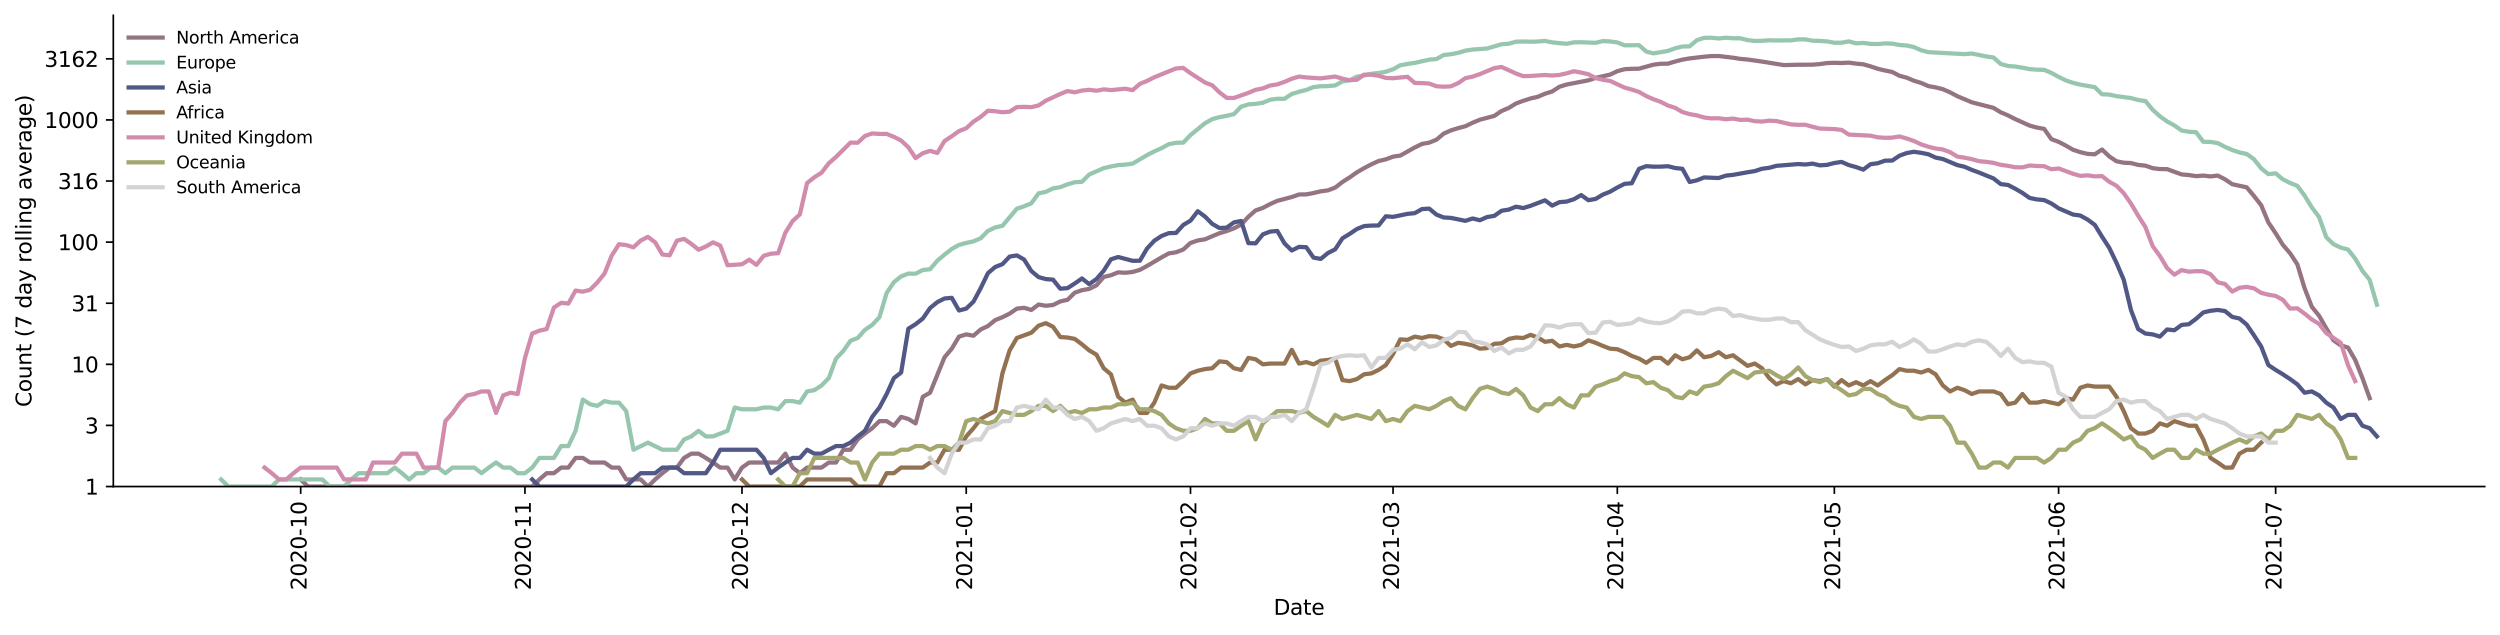 <?xml version="1.0" encoding="utf-8" standalone="no"?>
<!DOCTYPE svg PUBLIC "-//W3C//DTD SVG 1.1//EN"
  "http://www.w3.org/Graphics/SVG/1.1/DTD/svg11.dtd">
<svg height="298.621pt" version="1.1" viewBox="0 0 1176.528 298.621" width="1176.528pt" xmlns="http://www.w3.org/2000/svg" xmlns:xlink="http://www.w3.org/1999/xlink">
 <defs>
  <style type="text/css">*{stroke-linecap:butt;stroke-linejoin:round;}</style>
 </defs>
 <g id="figure_1">
  <g id="patch_1">
   <path d="M 0 298.621 
L 1176.528 298.621 
L 1176.528 0 
L 0 0 
z
" style="fill:#ffffff;"/>
  </g>
  <g id="axes_1">
   <g id="patch_2">
    <path d="M 53.328 228.96 
L 1169.328 228.96 
L 1169.328 7.2 
L 53.328 7.2 
z
" style="fill:#ffffff;"/>
   </g>
   <g id="matplotlib.axis_1">
    <g id="xtick_1">
     <g id="line2d_1">
      <defs>
       <path d="M 0 0 
L 0 3.5 
" id="m2ef466717e" style="stroke:#000000;stroke-width:0.8;"/>
      </defs>
      <g>
       <use style="stroke:#000000;stroke-width:0.8;" x="141.505" xlink:href="#m2ef466717e" y="228.96"/>
      </g>
     </g>
     <g id="text_1">
      <!-- 2020-10 -->
      <g transform="translate(144.264 277.743)rotate(-90)scale(0.1 -0.1)">
       <defs>
        <path d="M 1228 531 
L 3431 531 
L 3431 0 
L 469 0 
L 469 531 
Q 828 903 1448 1529 
Q 2069 2156 2228 2338 
Q 2531 2678 2651 2914 
Q 2772 3150 2772 3378 
Q 2772 3750 2511 3984 
Q 2250 4219 1831 4219 
Q 1534 4219 1204 4116 
Q 875 4013 500 3803 
L 500 4441 
Q 881 4594 1212 4672 
Q 1544 4750 1819 4750 
Q 2544 4750 2975 4387 
Q 3406 4025 3406 3419 
Q 3406 3131 3298 2873 
Q 3191 2616 2906 2266 
Q 2828 2175 2409 1742 
Q 1991 1309 1228 531 
z
" id="DejaVuSans-32" transform="scale(0.016)"/>
        <path d="M 2034 4250 
Q 1547 4250 1301 3770 
Q 1056 3291 1056 2328 
Q 1056 1369 1301 889 
Q 1547 409 2034 409 
Q 2525 409 2770 889 
Q 3016 1369 3016 2328 
Q 3016 3291 2770 3770 
Q 2525 4250 2034 4250 
z
M 2034 4750 
Q 2819 4750 3233 4129 
Q 3647 3509 3647 2328 
Q 3647 1150 3233 529 
Q 2819 -91 2034 -91 
Q 1250 -91 836 529 
Q 422 1150 422 2328 
Q 422 3509 836 4129 
Q 1250 4750 2034 4750 
z
" id="DejaVuSans-30" transform="scale(0.016)"/>
        <path d="M 313 2009 
L 1997 2009 
L 1997 1497 
L 313 1497 
L 313 2009 
z
" id="DejaVuSans-2d" transform="scale(0.016)"/>
        <path d="M 794 531 
L 1825 531 
L 1825 4091 
L 703 3866 
L 703 4441 
L 1819 4666 
L 2450 4666 
L 2450 531 
L 3481 531 
L 3481 0 
L 794 0 
L 794 531 
z
" id="DejaVuSans-31" transform="scale(0.016)"/>
       </defs>
       <use xlink:href="#DejaVuSans-32"/>
       <use x="63.623" xlink:href="#DejaVuSans-30"/>
       <use x="127.246" xlink:href="#DejaVuSans-32"/>
       <use x="190.869" xlink:href="#DejaVuSans-30"/>
       <use x="254.492" xlink:href="#DejaVuSans-2d"/>
       <use x="290.576" xlink:href="#DejaVuSans-31"/>
       <use x="354.199" xlink:href="#DejaVuSans-30"/>
      </g>
     </g>
    </g>
    <g id="xtick_2">
     <g id="line2d_2">
      <g>
       <use style="stroke:#000000;stroke-width:0.8;" x="247.045" xlink:href="#m2ef466717e" y="228.96"/>
      </g>
     </g>
     <g id="text_2">
      <!-- 2020-11 -->
      <g transform="translate(249.804 277.743)rotate(-90)scale(0.1 -0.1)">
       <use xlink:href="#DejaVuSans-32"/>
       <use x="63.623" xlink:href="#DejaVuSans-30"/>
       <use x="127.246" xlink:href="#DejaVuSans-32"/>
       <use x="190.869" xlink:href="#DejaVuSans-30"/>
       <use x="254.492" xlink:href="#DejaVuSans-2d"/>
       <use x="290.576" xlink:href="#DejaVuSans-31"/>
       <use x="354.199" xlink:href="#DejaVuSans-31"/>
      </g>
     </g>
    </g>
    <g id="xtick_3">
     <g id="line2d_3">
      <g>
       <use style="stroke:#000000;stroke-width:0.8;" x="349.18" xlink:href="#m2ef466717e" y="228.96"/>
      </g>
     </g>
     <g id="text_3">
      <!-- 2020-12 -->
      <g transform="translate(351.94 277.743)rotate(-90)scale(0.1 -0.1)">
       <use xlink:href="#DejaVuSans-32"/>
       <use x="63.623" xlink:href="#DejaVuSans-30"/>
       <use x="127.246" xlink:href="#DejaVuSans-32"/>
       <use x="190.869" xlink:href="#DejaVuSans-30"/>
       <use x="254.492" xlink:href="#DejaVuSans-2d"/>
       <use x="290.576" xlink:href="#DejaVuSans-31"/>
       <use x="354.199" xlink:href="#DejaVuSans-32"/>
      </g>
     </g>
    </g>
    <g id="xtick_4">
     <g id="line2d_4">
      <g>
       <use style="stroke:#000000;stroke-width:0.8;" x="454.72" xlink:href="#m2ef466717e" y="228.96"/>
      </g>
     </g>
     <g id="text_4">
      <!-- 2021-01 -->
      <g transform="translate(457.48 277.743)rotate(-90)scale(0.1 -0.1)">
       <use xlink:href="#DejaVuSans-32"/>
       <use x="63.623" xlink:href="#DejaVuSans-30"/>
       <use x="127.246" xlink:href="#DejaVuSans-32"/>
       <use x="190.869" xlink:href="#DejaVuSans-31"/>
       <use x="254.492" xlink:href="#DejaVuSans-2d"/>
       <use x="290.576" xlink:href="#DejaVuSans-30"/>
       <use x="354.199" xlink:href="#DejaVuSans-31"/>
      </g>
     </g>
    </g>
    <g id="xtick_5">
     <g id="line2d_5">
      <g>
       <use style="stroke:#000000;stroke-width:0.8;" x="560.26" xlink:href="#m2ef466717e" y="228.96"/>
      </g>
     </g>
     <g id="text_5">
      <!-- 2021-02 -->
      <g transform="translate(563.02 277.743)rotate(-90)scale(0.1 -0.1)">
       <use xlink:href="#DejaVuSans-32"/>
       <use x="63.623" xlink:href="#DejaVuSans-30"/>
       <use x="127.246" xlink:href="#DejaVuSans-32"/>
       <use x="190.869" xlink:href="#DejaVuSans-31"/>
       <use x="254.492" xlink:href="#DejaVuSans-2d"/>
       <use x="290.576" xlink:href="#DejaVuSans-30"/>
       <use x="354.199" xlink:href="#DejaVuSans-32"/>
      </g>
     </g>
    </g>
    <g id="xtick_6">
     <g id="line2d_6">
      <g>
       <use style="stroke:#000000;stroke-width:0.8;" x="655.587" xlink:href="#m2ef466717e" y="228.96"/>
      </g>
     </g>
     <g id="text_6">
      <!-- 2021-03 -->
      <g transform="translate(658.346 277.743)rotate(-90)scale(0.1 -0.1)">
       <defs>
        <path d="M 2597 2516 
Q 3050 2419 3304 2112 
Q 3559 1806 3559 1356 
Q 3559 666 3084 287 
Q 2609 -91 1734 -91 
Q 1441 -91 1130 -33 
Q 819 25 488 141 
L 488 750 
Q 750 597 1062 519 
Q 1375 441 1716 441 
Q 2309 441 2620 675 
Q 2931 909 2931 1356 
Q 2931 1769 2642 2001 
Q 2353 2234 1838 2234 
L 1294 2234 
L 1294 2753 
L 1863 2753 
Q 2328 2753 2575 2939 
Q 2822 3125 2822 3475 
Q 2822 3834 2567 4026 
Q 2313 4219 1838 4219 
Q 1578 4219 1281 4162 
Q 984 4106 628 3988 
L 628 4550 
Q 988 4650 1302 4700 
Q 1616 4750 1894 4750 
Q 2613 4750 3031 4423 
Q 3450 4097 3450 3541 
Q 3450 3153 3228 2886 
Q 3006 2619 2597 2516 
z
" id="DejaVuSans-33" transform="scale(0.016)"/>
       </defs>
       <use xlink:href="#DejaVuSans-32"/>
       <use x="63.623" xlink:href="#DejaVuSans-30"/>
       <use x="127.246" xlink:href="#DejaVuSans-32"/>
       <use x="190.869" xlink:href="#DejaVuSans-31"/>
       <use x="254.492" xlink:href="#DejaVuSans-2d"/>
       <use x="290.576" xlink:href="#DejaVuSans-30"/>
       <use x="354.199" xlink:href="#DejaVuSans-33"/>
      </g>
     </g>
    </g>
    <g id="xtick_7">
     <g id="line2d_7">
      <g>
       <use style="stroke:#000000;stroke-width:0.8;" x="761.127" xlink:href="#m2ef466717e" y="228.96"/>
      </g>
     </g>
     <g id="text_7">
      <!-- 2021-04 -->
      <g transform="translate(763.886 277.743)rotate(-90)scale(0.1 -0.1)">
       <defs>
        <path d="M 2419 4116 
L 825 1625 
L 2419 1625 
L 2419 4116 
z
M 2253 4666 
L 3047 4666 
L 3047 1625 
L 3713 1625 
L 3713 1100 
L 3047 1100 
L 3047 0 
L 2419 0 
L 2419 1100 
L 313 1100 
L 313 1709 
L 2253 4666 
z
" id="DejaVuSans-34" transform="scale(0.016)"/>
       </defs>
       <use xlink:href="#DejaVuSans-32"/>
       <use x="63.623" xlink:href="#DejaVuSans-30"/>
       <use x="127.246" xlink:href="#DejaVuSans-32"/>
       <use x="190.869" xlink:href="#DejaVuSans-31"/>
       <use x="254.492" xlink:href="#DejaVuSans-2d"/>
       <use x="290.576" xlink:href="#DejaVuSans-30"/>
       <use x="354.199" xlink:href="#DejaVuSans-34"/>
      </g>
     </g>
    </g>
    <g id="xtick_8">
     <g id="line2d_8">
      <g>
       <use style="stroke:#000000;stroke-width:0.8;" x="863.262" xlink:href="#m2ef466717e" y="228.96"/>
      </g>
     </g>
     <g id="text_8">
      <!-- 2021-05 -->
      <g transform="translate(866.022 277.743)rotate(-90)scale(0.1 -0.1)">
       <defs>
        <path d="M 691 4666 
L 3169 4666 
L 3169 4134 
L 1269 4134 
L 1269 2991 
Q 1406 3038 1543 3061 
Q 1681 3084 1819 3084 
Q 2600 3084 3056 2656 
Q 3513 2228 3513 1497 
Q 3513 744 3044 326 
Q 2575 -91 1722 -91 
Q 1428 -91 1123 -41 
Q 819 9 494 109 
L 494 744 
Q 775 591 1075 516 
Q 1375 441 1709 441 
Q 2250 441 2565 725 
Q 2881 1009 2881 1497 
Q 2881 1984 2565 2268 
Q 2250 2553 1709 2553 
Q 1456 2553 1204 2497 
Q 953 2441 691 2322 
L 691 4666 
z
" id="DejaVuSans-35" transform="scale(0.016)"/>
       </defs>
       <use xlink:href="#DejaVuSans-32"/>
       <use x="63.623" xlink:href="#DejaVuSans-30"/>
       <use x="127.246" xlink:href="#DejaVuSans-32"/>
       <use x="190.869" xlink:href="#DejaVuSans-31"/>
       <use x="254.492" xlink:href="#DejaVuSans-2d"/>
       <use x="290.576" xlink:href="#DejaVuSans-30"/>
       <use x="354.199" xlink:href="#DejaVuSans-35"/>
      </g>
     </g>
    </g>
    <g id="xtick_9">
     <g id="line2d_9">
      <g>
       <use style="stroke:#000000;stroke-width:0.8;" x="968.802" xlink:href="#m2ef466717e" y="228.96"/>
      </g>
     </g>
     <g id="text_9">
      <!-- 2021-06 -->
      <g transform="translate(971.562 277.743)rotate(-90)scale(0.1 -0.1)">
       <defs>
        <path d="M 2113 2584 
Q 1688 2584 1439 2293 
Q 1191 2003 1191 1497 
Q 1191 994 1439 701 
Q 1688 409 2113 409 
Q 2538 409 2786 701 
Q 3034 994 3034 1497 
Q 3034 2003 2786 2293 
Q 2538 2584 2113 2584 
z
M 3366 4563 
L 3366 3988 
Q 3128 4100 2886 4159 
Q 2644 4219 2406 4219 
Q 1781 4219 1451 3797 
Q 1122 3375 1075 2522 
Q 1259 2794 1537 2939 
Q 1816 3084 2150 3084 
Q 2853 3084 3261 2657 
Q 3669 2231 3669 1497 
Q 3669 778 3244 343 
Q 2819 -91 2113 -91 
Q 1303 -91 875 529 
Q 447 1150 447 2328 
Q 447 3434 972 4092 
Q 1497 4750 2381 4750 
Q 2619 4750 2861 4703 
Q 3103 4656 3366 4563 
z
" id="DejaVuSans-36" transform="scale(0.016)"/>
       </defs>
       <use xlink:href="#DejaVuSans-32"/>
       <use x="63.623" xlink:href="#DejaVuSans-30"/>
       <use x="127.246" xlink:href="#DejaVuSans-32"/>
       <use x="190.869" xlink:href="#DejaVuSans-31"/>
       <use x="254.492" xlink:href="#DejaVuSans-2d"/>
       <use x="290.576" xlink:href="#DejaVuSans-30"/>
       <use x="354.199" xlink:href="#DejaVuSans-36"/>
      </g>
     </g>
    </g>
    <g id="xtick_10">
     <g id="line2d_10">
      <g>
       <use style="stroke:#000000;stroke-width:0.8;" x="1070.938" xlink:href="#m2ef466717e" y="228.96"/>
      </g>
     </g>
     <g id="text_10">
      <!-- 2021-07 -->
      <g transform="translate(1073.697 277.743)rotate(-90)scale(0.1 -0.1)">
       <defs>
        <path d="M 525 4666 
L 3525 4666 
L 3525 4397 
L 1831 0 
L 1172 0 
L 2766 4134 
L 525 4134 
L 525 4666 
z
" id="DejaVuSans-37" transform="scale(0.016)"/>
       </defs>
       <use xlink:href="#DejaVuSans-32"/>
       <use x="63.623" xlink:href="#DejaVuSans-30"/>
       <use x="127.246" xlink:href="#DejaVuSans-32"/>
       <use x="190.869" xlink:href="#DejaVuSans-31"/>
       <use x="254.492" xlink:href="#DejaVuSans-2d"/>
       <use x="290.576" xlink:href="#DejaVuSans-30"/>
       <use x="354.199" xlink:href="#DejaVuSans-37"/>
      </g>
     </g>
    </g>
    <g id="text_11">
     <!-- Date -->
     <g transform="translate(599.377 289.341)scale(0.1 -0.1)">
      <defs>
       <path d="M 1259 4147 
L 1259 519 
L 2022 519 
Q 2988 519 3436 956 
Q 3884 1394 3884 2338 
Q 3884 3275 3436 3711 
Q 2988 4147 2022 4147 
L 1259 4147 
z
M 628 4666 
L 1925 4666 
Q 3281 4666 3915 4102 
Q 4550 3538 4550 2338 
Q 4550 1131 3912 565 
Q 3275 0 1925 0 
L 628 0 
L 628 4666 
z
" id="DejaVuSans-44" transform="scale(0.016)"/>
       <path d="M 2194 1759 
Q 1497 1759 1228 1600 
Q 959 1441 959 1056 
Q 959 750 1161 570 
Q 1363 391 1709 391 
Q 2188 391 2477 730 
Q 2766 1069 2766 1631 
L 2766 1759 
L 2194 1759 
z
M 3341 1997 
L 3341 0 
L 2766 0 
L 2766 531 
Q 2569 213 2275 61 
Q 1981 -91 1556 -91 
Q 1019 -91 701 211 
Q 384 513 384 1019 
Q 384 1609 779 1909 
Q 1175 2209 1959 2209 
L 2766 2209 
L 2766 2266 
Q 2766 2663 2505 2880 
Q 2244 3097 1772 3097 
Q 1472 3097 1187 3025 
Q 903 2953 641 2809 
L 641 3341 
Q 956 3463 1253 3523 
Q 1550 3584 1831 3584 
Q 2591 3584 2966 3190 
Q 3341 2797 3341 1997 
z
" id="DejaVuSans-61" transform="scale(0.016)"/>
       <path d="M 1172 4494 
L 1172 3500 
L 2356 3500 
L 2356 3053 
L 1172 3053 
L 1172 1153 
Q 1172 725 1289 603 
Q 1406 481 1766 481 
L 2356 481 
L 2356 0 
L 1766 0 
Q 1100 0 847 248 
Q 594 497 594 1153 
L 594 3053 
L 172 3053 
L 172 3500 
L 594 3500 
L 594 4494 
L 1172 4494 
z
" id="DejaVuSans-74" transform="scale(0.016)"/>
       <path d="M 3597 1894 
L 3597 1613 
L 953 1613 
Q 991 1019 1311 708 
Q 1631 397 2203 397 
Q 2534 397 2845 478 
Q 3156 559 3463 722 
L 3463 178 
Q 3153 47 2828 -22 
Q 2503 -91 2169 -91 
Q 1331 -91 842 396 
Q 353 884 353 1716 
Q 353 2575 817 3079 
Q 1281 3584 2069 3584 
Q 2775 3584 3186 3129 
Q 3597 2675 3597 1894 
z
M 3022 2063 
Q 3016 2534 2758 2815 
Q 2500 3097 2075 3097 
Q 1594 3097 1305 2825 
Q 1016 2553 972 2059 
L 3022 2063 
z
" id="DejaVuSans-65" transform="scale(0.016)"/>
      </defs>
      <use xlink:href="#DejaVuSans-44"/>
      <use x="77.002" xlink:href="#DejaVuSans-61"/>
      <use x="138.281" xlink:href="#DejaVuSans-74"/>
      <use x="177.49" xlink:href="#DejaVuSans-65"/>
     </g>
    </g>
   </g>
   <g id="matplotlib.axis_2">
    <g id="ytick_1">
     <g id="line2d_11">
      <defs>
       <path d="M 0 0 
L -3.5 0 
" id="md0e8c76319" style="stroke:#000000;stroke-width:0.8;"/>
      </defs>
      <g>
       <use style="stroke:#000000;stroke-width:0.8;" x="53.328" xlink:href="#md0e8c76319" y="228.96"/>
      </g>
     </g>
     <g id="text_12">
      <!-- 1 -->
      <g transform="translate(39.966 232.759)scale(0.1 -0.1)">
       <use xlink:href="#DejaVuSans-31"/>
      </g>
     </g>
    </g>
    <g id="ytick_2">
     <g id="line2d_12">
      <g>
       <use style="stroke:#000000;stroke-width:0.8;" x="53.328" xlink:href="#md0e8c76319" y="200.206"/>
      </g>
     </g>
     <g id="text_13">
      <!-- 3 -->
      <g transform="translate(39.966 204.005)scale(0.1 -0.1)">
       <use xlink:href="#DejaVuSans-33"/>
      </g>
     </g>
    </g>
    <g id="ytick_3">
     <g id="line2d_13">
      <g>
       <use style="stroke:#000000;stroke-width:0.8;" x="53.328" xlink:href="#md0e8c76319" y="171.452"/>
      </g>
     </g>
     <g id="text_14">
      <!-- 10 -->
      <g transform="translate(33.603 175.251)scale(0.1 -0.1)">
       <use xlink:href="#DejaVuSans-31"/>
       <use x="63.623" xlink:href="#DejaVuSans-30"/>
      </g>
     </g>
    </g>
    <g id="ytick_4">
     <g id="line2d_14">
      <g>
       <use style="stroke:#000000;stroke-width:0.8;" x="53.328" xlink:href="#md0e8c76319" y="142.698"/>
      </g>
     </g>
     <g id="text_15">
      <!-- 31 -->
      <g transform="translate(33.603 146.497)scale(0.1 -0.1)">
       <use xlink:href="#DejaVuSans-33"/>
       <use x="63.623" xlink:href="#DejaVuSans-31"/>
      </g>
     </g>
    </g>
    <g id="ytick_5">
     <g id="line2d_15">
      <g>
       <use style="stroke:#000000;stroke-width:0.8;" x="53.328" xlink:href="#md0e8c76319" y="113.944"/>
      </g>
     </g>
     <g id="text_16">
      <!-- 100 -->
      <g transform="translate(27.241 117.743)scale(0.1 -0.1)">
       <use xlink:href="#DejaVuSans-31"/>
       <use x="63.623" xlink:href="#DejaVuSans-30"/>
       <use x="127.246" xlink:href="#DejaVuSans-30"/>
      </g>
     </g>
    </g>
    <g id="ytick_6">
     <g id="line2d_16">
      <g>
       <use style="stroke:#000000;stroke-width:0.8;" x="53.328" xlink:href="#md0e8c76319" y="85.19"/>
      </g>
     </g>
     <g id="text_17">
      <!-- 316 -->
      <g transform="translate(27.241 88.989)scale(0.1 -0.1)">
       <use xlink:href="#DejaVuSans-33"/>
       <use x="63.623" xlink:href="#DejaVuSans-31"/>
       <use x="127.246" xlink:href="#DejaVuSans-36"/>
      </g>
     </g>
    </g>
    <g id="ytick_7">
     <g id="line2d_17">
      <g>
       <use style="stroke:#000000;stroke-width:0.8;" x="53.328" xlink:href="#md0e8c76319" y="56.435"/>
      </g>
     </g>
     <g id="text_18">
      <!-- 1000 -->
      <g transform="translate(20.878 60.235)scale(0.1 -0.1)">
       <use xlink:href="#DejaVuSans-31"/>
       <use x="63.623" xlink:href="#DejaVuSans-30"/>
       <use x="127.246" xlink:href="#DejaVuSans-30"/>
       <use x="190.869" xlink:href="#DejaVuSans-30"/>
      </g>
     </g>
    </g>
    <g id="ytick_8">
     <g id="line2d_18">
      <g>
       <use style="stroke:#000000;stroke-width:0.8;" x="53.328" xlink:href="#md0e8c76319" y="27.681"/>
      </g>
     </g>
     <g id="text_19">
      <!-- 3162 -->
      <g transform="translate(20.878 31.481)scale(0.1 -0.1)">
       <use xlink:href="#DejaVuSans-33"/>
       <use x="63.623" xlink:href="#DejaVuSans-31"/>
       <use x="127.246" xlink:href="#DejaVuSans-36"/>
       <use x="190.869" xlink:href="#DejaVuSans-32"/>
      </g>
     </g>
    </g>
    <g id="text_20">
     <!-- Count (7 day rolling average) -->
     <g transform="translate(14.798 191.548)rotate(-90)scale(0.1 -0.1)">
      <defs>
       <path d="M 4122 4306 
L 4122 3641 
Q 3803 3938 3442 4084 
Q 3081 4231 2675 4231 
Q 1875 4231 1450 3742 
Q 1025 3253 1025 2328 
Q 1025 1406 1450 917 
Q 1875 428 2675 428 
Q 3081 428 3442 575 
Q 3803 722 4122 1019 
L 4122 359 
Q 3791 134 3420 21 
Q 3050 -91 2638 -91 
Q 1578 -91 968 557 
Q 359 1206 359 2328 
Q 359 3453 968 4101 
Q 1578 4750 2638 4750 
Q 3056 4750 3426 4639 
Q 3797 4528 4122 4306 
z
" id="DejaVuSans-43" transform="scale(0.016)"/>
       <path d="M 1959 3097 
Q 1497 3097 1228 2736 
Q 959 2375 959 1747 
Q 959 1119 1226 758 
Q 1494 397 1959 397 
Q 2419 397 2687 759 
Q 2956 1122 2956 1747 
Q 2956 2369 2687 2733 
Q 2419 3097 1959 3097 
z
M 1959 3584 
Q 2709 3584 3137 3096 
Q 3566 2609 3566 1747 
Q 3566 888 3137 398 
Q 2709 -91 1959 -91 
Q 1206 -91 779 398 
Q 353 888 353 1747 
Q 353 2609 779 3096 
Q 1206 3584 1959 3584 
z
" id="DejaVuSans-6f" transform="scale(0.016)"/>
       <path d="M 544 1381 
L 544 3500 
L 1119 3500 
L 1119 1403 
Q 1119 906 1312 657 
Q 1506 409 1894 409 
Q 2359 409 2629 706 
Q 2900 1003 2900 1516 
L 2900 3500 
L 3475 3500 
L 3475 0 
L 2900 0 
L 2900 538 
Q 2691 219 2414 64 
Q 2138 -91 1772 -91 
Q 1169 -91 856 284 
Q 544 659 544 1381 
z
M 1991 3584 
L 1991 3584 
z
" id="DejaVuSans-75" transform="scale(0.016)"/>
       <path d="M 3513 2113 
L 3513 0 
L 2938 0 
L 2938 2094 
Q 2938 2591 2744 2837 
Q 2550 3084 2163 3084 
Q 1697 3084 1428 2787 
Q 1159 2491 1159 1978 
L 1159 0 
L 581 0 
L 581 3500 
L 1159 3500 
L 1159 2956 
Q 1366 3272 1645 3428 
Q 1925 3584 2291 3584 
Q 2894 3584 3203 3211 
Q 3513 2838 3513 2113 
z
" id="DejaVuSans-6e" transform="scale(0.016)"/>
       <path id="DejaVuSans-20" transform="scale(0.016)"/>
       <path d="M 1984 4856 
Q 1566 4138 1362 3434 
Q 1159 2731 1159 2009 
Q 1159 1288 1364 580 
Q 1569 -128 1984 -844 
L 1484 -844 
Q 1016 -109 783 600 
Q 550 1309 550 2009 
Q 550 2706 781 3412 
Q 1013 4119 1484 4856 
L 1984 4856 
z
" id="DejaVuSans-28" transform="scale(0.016)"/>
       <path d="M 2906 2969 
L 2906 4863 
L 3481 4863 
L 3481 0 
L 2906 0 
L 2906 525 
Q 2725 213 2448 61 
Q 2172 -91 1784 -91 
Q 1150 -91 751 415 
Q 353 922 353 1747 
Q 353 2572 751 3078 
Q 1150 3584 1784 3584 
Q 2172 3584 2448 3432 
Q 2725 3281 2906 2969 
z
M 947 1747 
Q 947 1113 1208 752 
Q 1469 391 1925 391 
Q 2381 391 2643 752 
Q 2906 1113 2906 1747 
Q 2906 2381 2643 2742 
Q 2381 3103 1925 3103 
Q 1469 3103 1208 2742 
Q 947 2381 947 1747 
z
" id="DejaVuSans-64" transform="scale(0.016)"/>
       <path d="M 2059 -325 
Q 1816 -950 1584 -1140 
Q 1353 -1331 966 -1331 
L 506 -1331 
L 506 -850 
L 844 -850 
Q 1081 -850 1212 -737 
Q 1344 -625 1503 -206 
L 1606 56 
L 191 3500 
L 800 3500 
L 1894 763 
L 2988 3500 
L 3597 3500 
L 2059 -325 
z
" id="DejaVuSans-79" transform="scale(0.016)"/>
       <path d="M 2631 2963 
Q 2534 3019 2420 3045 
Q 2306 3072 2169 3072 
Q 1681 3072 1420 2755 
Q 1159 2438 1159 1844 
L 1159 0 
L 581 0 
L 581 3500 
L 1159 3500 
L 1159 2956 
Q 1341 3275 1631 3429 
Q 1922 3584 2338 3584 
Q 2397 3584 2469 3576 
Q 2541 3569 2628 3553 
L 2631 2963 
z
" id="DejaVuSans-72" transform="scale(0.016)"/>
       <path d="M 603 4863 
L 1178 4863 
L 1178 0 
L 603 0 
L 603 4863 
z
" id="DejaVuSans-6c" transform="scale(0.016)"/>
       <path d="M 603 3500 
L 1178 3500 
L 1178 0 
L 603 0 
L 603 3500 
z
M 603 4863 
L 1178 4863 
L 1178 4134 
L 603 4134 
L 603 4863 
z
" id="DejaVuSans-69" transform="scale(0.016)"/>
       <path d="M 2906 1791 
Q 2906 2416 2648 2759 
Q 2391 3103 1925 3103 
Q 1463 3103 1205 2759 
Q 947 2416 947 1791 
Q 947 1169 1205 825 
Q 1463 481 1925 481 
Q 2391 481 2648 825 
Q 2906 1169 2906 1791 
z
M 3481 434 
Q 3481 -459 3084 -895 
Q 2688 -1331 1869 -1331 
Q 1566 -1331 1297 -1286 
Q 1028 -1241 775 -1147 
L 775 -588 
Q 1028 -725 1275 -790 
Q 1522 -856 1778 -856 
Q 2344 -856 2625 -561 
Q 2906 -266 2906 331 
L 2906 616 
Q 2728 306 2450 153 
Q 2172 0 1784 0 
Q 1141 0 747 490 
Q 353 981 353 1791 
Q 353 2603 747 3093 
Q 1141 3584 1784 3584 
Q 2172 3584 2450 3431 
Q 2728 3278 2906 2969 
L 2906 3500 
L 3481 3500 
L 3481 434 
z
" id="DejaVuSans-67" transform="scale(0.016)"/>
       <path d="M 191 3500 
L 800 3500 
L 1894 563 
L 2988 3500 
L 3597 3500 
L 2284 0 
L 1503 0 
L 191 3500 
z
" id="DejaVuSans-76" transform="scale(0.016)"/>
       <path d="M 513 4856 
L 1013 4856 
Q 1481 4119 1714 3412 
Q 1947 2706 1947 2009 
Q 1947 1309 1714 600 
Q 1481 -109 1013 -844 
L 513 -844 
Q 928 -128 1133 580 
Q 1338 1288 1338 2009 
Q 1338 2731 1133 3434 
Q 928 4138 513 4856 
z
" id="DejaVuSans-29" transform="scale(0.016)"/>
      </defs>
      <use xlink:href="#DejaVuSans-43"/>
      <use x="69.824" xlink:href="#DejaVuSans-6f"/>
      <use x="131.006" xlink:href="#DejaVuSans-75"/>
      <use x="194.385" xlink:href="#DejaVuSans-6e"/>
      <use x="257.764" xlink:href="#DejaVuSans-74"/>
      <use x="296.973" xlink:href="#DejaVuSans-20"/>
      <use x="328.76" xlink:href="#DejaVuSans-28"/>
      <use x="367.773" xlink:href="#DejaVuSans-37"/>
      <use x="431.396" xlink:href="#DejaVuSans-20"/>
      <use x="463.184" xlink:href="#DejaVuSans-64"/>
      <use x="526.66" xlink:href="#DejaVuSans-61"/>
      <use x="587.939" xlink:href="#DejaVuSans-79"/>
      <use x="647.119" xlink:href="#DejaVuSans-20"/>
      <use x="678.906" xlink:href="#DejaVuSans-72"/>
      <use x="717.77" xlink:href="#DejaVuSans-6f"/>
      <use x="778.951" xlink:href="#DejaVuSans-6c"/>
      <use x="806.734" xlink:href="#DejaVuSans-6c"/>
      <use x="834.518" xlink:href="#DejaVuSans-69"/>
      <use x="862.301" xlink:href="#DejaVuSans-6e"/>
      <use x="925.68" xlink:href="#DejaVuSans-67"/>
      <use x="989.156" xlink:href="#DejaVuSans-20"/>
      <use x="1020.943" xlink:href="#DejaVuSans-61"/>
      <use x="1082.223" xlink:href="#DejaVuSans-76"/>
      <use x="1141.402" xlink:href="#DejaVuSans-65"/>
      <use x="1202.926" xlink:href="#DejaVuSans-72"/>
      <use x="1244.039" xlink:href="#DejaVuSans-61"/>
      <use x="1305.318" xlink:href="#DejaVuSans-67"/>
      <use x="1368.795" xlink:href="#DejaVuSans-65"/>
      <use x="1430.318" xlink:href="#DejaVuSans-29"/>
     </g>
    </g>
   </g>
   <g id="line2d_19">
    <path clip-path="url(#pfb5c578ac5)" d="M 141.505 225.625 
L 144.91 228.96 
L 250.45 228.96 
L 253.854 225.625 
L 257.259 222.683 
L 260.663 222.683 
L 264.068 220.052 
L 267.472 220.052 
L 270.877 215.498 
L 274.281 215.498 
L 277.686 217.671 
L 284.495 217.671 
L 287.899 220.052 
L 291.304 220.052 
L 294.708 225.625 
L 301.517 225.625 
L 304.922 228.96 
L 308.326 225.625 
L 311.731 222.683 
L 315.135 220.052 
L 318.54 220.052 
L 321.944 215.498 
L 325.349 213.499 
L 328.753 213.499 
L 332.158 215.498 
L 335.562 217.671 
L 338.967 220.052 
L 342.371 220.052 
L 345.776 225.625 
L 349.18 220.052 
L 352.585 217.671 
L 366.203 217.671 
L 369.608 213.499 
L 373.012 220.052 
L 376.417 222.683 
L 379.821 220.052 
L 386.63 220.052 
L 390.035 217.671 
L 393.439 217.671 
L 396.844 211.648 
L 400.248 211.648 
L 403.653 206.799 
L 407.057 204.021 
L 410.462 201.522 
L 413.866 198.187 
L 417.271 198.187 
L 420.675 200.36 
L 424.08 196.188 
L 427.484 197.167 
L 430.889 199.25 
L 434.293 186.71 
L 437.698 184.812 
L 444.507 168.117 
L 447.911 164.089 
L 451.316 158.41 
L 454.72 157.373 
L 458.125 157.99 
L 461.529 155.048 
L 464.934 153.437 
L 468.338 150.649 
L 471.743 149.291 
L 475.148 147.587 
L 478.552 145.232 
L 481.957 144.86 
L 485.361 145.864 
L 488.766 143.31 
L 492.17 143.895 
L 495.575 143.542 
L 498.979 141.85 
L 502.384 141.098 
L 505.788 137.737 
L 509.193 136.562 
L 512.597 135.952 
L 516.002 134.286 
L 519.406 130.344 
L 522.811 129.532 
L 526.215 128.171 
L 529.62 128.361 
L 533.024 127.983 
L 536.429 127.001 
L 539.833 125.146 
L 546.642 121.129 
L 550.047 119.251 
L 553.451 118.727 
L 556.856 117.422 
L 560.26 114.339 
L 563.665 113.171 
L 567.069 112.623 
L 573.878 109.749 
L 577.283 108.744 
L 580.687 107.473 
L 584.092 105.668 
L 587.497 102.027 
L 590.901 99.027 
L 594.306 97.838 
L 597.71 96.05 
L 601.115 94.512 
L 607.924 92.726 
L 611.328 91.534 
L 614.733 91.476 
L 618.137 90.86 
L 621.542 90.038 
L 624.946 89.59 
L 628.351 88.279 
L 631.755 85.663 
L 635.16 83.495 
L 638.564 81.094 
L 641.969 79.116 
L 645.373 77.34 
L 648.778 75.783 
L 652.182 74.991 
L 655.587 73.726 
L 658.991 73.211 
L 665.8 69.409 
L 669.205 67.727 
L 672.609 67.129 
L 676.014 65.749 
L 679.418 62.884 
L 682.823 61.366 
L 686.227 60.298 
L 689.632 59.398 
L 693.036 57.758 
L 696.441 56.339 
L 703.25 54.546 
L 706.655 52.223 
L 710.059 50.783 
L 713.464 48.69 
L 716.868 47.43 
L 720.273 46.34 
L 723.677 45.559 
L 727.082 44.113 
L 730.486 43.047 
L 733.891 40.837 
L 737.295 39.774 
L 747.509 37.803 
L 750.913 36.648 
L 757.722 35.104 
L 761.127 33.505 
L 764.531 32.57 
L 767.936 32.373 
L 771.34 32.325 
L 778.149 30.428 
L 781.554 30.007 
L 784.958 29.957 
L 788.363 28.938 
L 791.767 28.063 
L 795.172 27.489 
L 801.981 26.684 
L 805.385 26.395 
L 808.79 26.357 
L 815.599 27.164 
L 819.004 27.711 
L 822.408 28.008 
L 829.217 28.973 
L 839.431 30.627 
L 846.24 30.469 
L 853.049 30.436 
L 856.453 30.147 
L 859.858 29.671 
L 863.262 29.551 
L 866.667 29.659 
L 870.071 29.474 
L 873.476 29.941 
L 876.88 30.257 
L 880.285 31.225 
L 883.689 32.369 
L 887.094 33.181 
L 890.498 33.858 
L 893.903 35.663 
L 897.307 36.548 
L 900.712 38.004 
L 904.116 39.033 
L 907.521 40.527 
L 910.925 41.125 
L 914.33 41.97 
L 917.734 43.457 
L 921.139 45.265 
L 927.948 48.139 
L 938.162 50.763 
L 941.566 52.852 
L 944.971 54.303 
L 948.375 56.042 
L 955.184 59.11 
L 958.589 60.029 
L 961.993 60.646 
L 965.398 65.487 
L 968.802 66.743 
L 972.207 68.525 
L 975.611 70.487 
L 979.016 71.608 
L 982.42 72.42 
L 985.825 72.617 
L 989.229 70.362 
L 992.634 73.605 
L 996.038 75.884 
L 999.443 76.578 
L 1002.847 76.73 
L 1006.252 77.622 
L 1009.656 77.949 
L 1013.061 79.142 
L 1016.465 79.562 
L 1019.87 79.598 
L 1026.679 82.081 
L 1030.083 82.382 
L 1033.488 82.891 
L 1036.892 82.645 
L 1040.297 83.025 
L 1043.702 82.625 
L 1047.106 84.386 
L 1050.511 86.684 
L 1057.32 88.165 
L 1060.724 92.213 
L 1064.129 96.561 
L 1067.533 104.688 
L 1070.938 109.78 
L 1074.342 115.225 
L 1077.747 119.206 
L 1081.151 124.375 
L 1084.556 135.61 
L 1087.96 144.373 
L 1091.365 148.567 
L 1094.769 154.499 
L 1098.174 160.163 
L 1101.578 162.544 
L 1104.983 163.563 
L 1108.387 169.398 
L 1111.792 177.933 
L 1115.196 187.376 
L 1115.196 187.376 
" style="fill:none;stroke:#947383;stroke-linecap:square;stroke-width:2;"/>
   </g>
   <g id="line2d_20">
    <path clip-path="url(#pfb5c578ac5)" d="M 104.055 225.625 
L 107.46 228.96 
L 127.887 228.96 
L 131.292 225.625 
L 151.719 225.625 
L 155.123 228.96 
L 161.932 228.96 
L 165.337 225.625 
L 168.741 222.683 
L 182.359 222.683 
L 185.764 220.052 
L 189.168 222.683 
L 192.573 225.625 
L 195.977 222.683 
L 199.382 222.683 
L 202.786 220.052 
L 206.191 220.052 
L 209.595 222.683 
L 213 220.052 
L 223.213 220.052 
L 226.618 222.683 
L 230.022 220.052 
L 233.427 217.671 
L 236.831 220.052 
L 240.236 220.052 
L 243.641 222.683 
L 247.045 222.683 
L 250.45 220.052 
L 253.854 215.498 
L 260.663 215.498 
L 264.068 209.925 
L 267.472 209.925 
L 270.877 202.74 
L 274.281 188.06 
L 277.686 190.233 
L 281.09 191.002 
L 284.495 188.763 
L 287.899 189.487 
L 291.304 189.487 
L 294.708 193.46 
L 298.113 211.648 
L 304.922 208.313 
L 311.731 211.648 
L 318.54 211.648 
L 321.944 206.799 
L 325.349 205.372 
L 328.753 202.74 
L 332.158 205.372 
L 335.562 205.372 
L 342.371 202.74 
L 345.776 191.795 
L 349.18 192.613 
L 355.99 192.613 
L 359.394 191.795 
L 362.799 191.795 
L 366.203 192.613 
L 369.608 188.763 
L 373.012 188.763 
L 376.417 189.487 
L 379.821 184.21 
L 383.226 183.622 
L 386.63 181.401 
L 390.035 177.933 
L 393.439 168.749 
L 396.844 165.175 
L 400.248 160.391 
L 403.653 159.053 
L 407.057 155.234 
L 410.462 152.922 
L 413.866 149.291 
L 417.271 137.829 
L 420.675 132.801 
L 424.08 130.071 
L 427.484 128.745 
L 430.889 128.81 
L 434.293 127.061 
L 437.698 126.702 
L 441.102 122.699 
L 444.507 119.831 
L 447.911 117.177 
L 451.316 115.262 
L 454.72 114.339 
L 458.125 113.589 
L 461.529 112.121 
L 464.934 108.658 
L 468.338 107.01 
L 471.743 106.29 
L 478.552 98.196 
L 481.957 97.082 
L 485.361 95.67 
L 488.766 90.988 
L 492.17 90.272 
L 495.575 88.665 
L 498.979 88.063 
L 502.384 86.756 
L 505.788 85.767 
L 509.193 85.537 
L 512.597 82.121 
L 519.406 79.134 
L 522.811 78.332 
L 526.215 77.689 
L 529.62 77.464 
L 533.024 77.005 
L 539.833 72.974 
L 543.238 71.224 
L 546.642 69.728 
L 550.047 67.851 
L 553.451 67.2 
L 556.856 67.118 
L 560.26 63.563 
L 567.069 57.996 
L 570.474 56.074 
L 573.878 55.119 
L 577.283 54.513 
L 580.687 53.704 
L 584.092 50.186 
L 587.497 49.142 
L 590.901 48.866 
L 594.306 48.355 
L 597.71 46.935 
L 601.115 46.473 
L 604.519 46.5 
L 607.924 44.22 
L 611.328 43.185 
L 614.733 42.323 
L 618.137 40.994 
L 621.542 40.586 
L 624.946 40.525 
L 628.351 40.205 
L 631.755 38.315 
L 635.16 37.798 
L 638.564 36.062 
L 641.969 35.526 
L 645.373 34.722 
L 648.778 34.344 
L 652.182 33.767 
L 655.587 32.586 
L 658.991 30.711 
L 662.396 30.097 
L 665.8 29.596 
L 672.609 28.077 
L 676.014 27.785 
L 679.418 25.89 
L 682.823 25.525 
L 686.227 24.852 
L 689.632 23.839 
L 693.036 23.326 
L 699.846 22.82 
L 706.655 20.82 
L 710.059 20.563 
L 713.464 19.611 
L 716.868 19.529 
L 720.273 19.641 
L 723.677 19.538 
L 727.082 19.255 
L 730.486 19.954 
L 737.295 20.599 
L 740.7 19.929 
L 744.104 19.871 
L 750.913 20.154 
L 754.318 19.335 
L 757.722 19.512 
L 761.127 19.961 
L 764.531 21.327 
L 771.34 21.262 
L 774.745 24.239 
L 778.149 25.12 
L 784.958 23.958 
L 788.363 22.715 
L 791.767 21.889 
L 795.172 21.804 
L 798.576 18.913 
L 801.981 17.799 
L 805.385 17.763 
L 808.79 18.101 
L 812.195 17.76 
L 815.599 18.005 
L 819.004 18.017 
L 822.408 18.866 
L 825.813 19.264 
L 829.217 19.21 
L 832.622 18.954 
L 836.026 19.041 
L 842.835 18.992 
L 846.24 18.532 
L 849.644 18.547 
L 853.049 19.161 
L 856.453 19.251 
L 859.858 19.492 
L 863.262 20.127 
L 866.667 20.101 
L 870.071 19.467 
L 873.476 20.404 
L 876.88 20.207 
L 880.285 20.639 
L 883.689 20.729 
L 887.094 20.43 
L 890.498 20.542 
L 893.903 21.167 
L 897.307 21.421 
L 900.712 22.153 
L 904.116 23.654 
L 907.521 24.544 
L 924.543 25.476 
L 927.948 25.194 
L 934.757 26.559 
L 938.162 27.065 
L 941.566 30.105 
L 944.971 31.046 
L 948.375 31.307 
L 951.78 31.858 
L 955.184 32.533 
L 958.589 32.776 
L 961.993 32.878 
L 965.398 34.301 
L 968.802 36.179 
L 972.207 37.846 
L 975.611 39.008 
L 979.016 39.839 
L 985.825 40.994 
L 989.229 44.376 
L 992.634 44.51 
L 996.038 45.254 
L 1002.847 46.136 
L 1006.252 47.069 
L 1009.656 47.55 
L 1013.061 51.657 
L 1016.465 54.712 
L 1019.87 57.174 
L 1023.274 59.023 
L 1026.679 61.422 
L 1030.083 62 
L 1033.488 62.21 
L 1036.892 66.727 
L 1040.297 66.792 
L 1043.702 67.349 
L 1047.106 69.116 
L 1050.511 70.594 
L 1053.915 71.759 
L 1057.32 72.467 
L 1060.724 74.916 
L 1064.129 79.213 
L 1067.533 81.952 
L 1070.938 81.578 
L 1074.342 84.397 
L 1077.747 86.092 
L 1081.151 87.463 
L 1084.556 92.034 
L 1087.96 97.614 
L 1091.365 102.094 
L 1094.769 111.628 
L 1098.174 114.926 
L 1101.578 116.535 
L 1104.983 117.422 
L 1108.387 121.706 
L 1111.792 127.487 
L 1115.196 131.687 
L 1118.601 143.426 
L 1118.601 143.426 
" style="fill:none;stroke:#96c6ad;stroke-linecap:square;stroke-width:2;"/>
   </g>
   <g id="line2d_21">
    <path clip-path="url(#pfb5c578ac5)" d="M 250.45 225.625 
L 253.854 228.96 
L 294.708 228.96 
L 298.113 225.625 
L 301.517 222.683 
L 308.326 222.683 
L 311.731 220.052 
L 318.54 220.052 
L 321.944 222.683 
L 332.158 222.683 
L 335.562 217.671 
L 338.967 211.648 
L 355.99 211.648 
L 359.394 215.498 
L 362.799 222.683 
L 366.203 220.052 
L 369.608 217.671 
L 373.012 215.498 
L 376.417 215.498 
L 379.821 211.648 
L 383.226 213.499 
L 386.63 213.499 
L 390.035 211.648 
L 393.439 209.925 
L 396.844 209.925 
L 400.248 208.313 
L 403.653 205.372 
L 407.057 202.74 
L 410.462 196.188 
L 413.866 191.795 
L 417.271 185.428 
L 420.675 177.933 
L 424.08 175.302 
L 427.484 154.681 
L 430.889 152.584 
L 434.293 149.886 
L 437.698 144.983 
L 441.102 142.18 
L 444.507 140.471 
L 447.911 140.163 
L 451.316 146.122 
L 454.72 145.232 
L 458.125 141.959 
L 461.529 135.61 
L 464.934 128.553 
L 468.338 125.654 
L 471.743 124.321 
L 475.148 120.751 
L 478.552 120.195 
L 481.957 122.148 
L 485.361 127.548 
L 488.766 130.413 
L 492.17 131.327 
L 495.575 131.615 
L 498.979 135.866 
L 502.384 135.61 
L 505.788 133.415 
L 509.193 131.042 
L 512.597 133.729 
L 516.002 131.327 
L 519.406 127.426 
L 522.811 122.049 
L 526.215 120.939 
L 533.024 122.75 
L 536.429 122.699 
L 539.833 116.934 
L 543.238 113.275 
L 546.642 111.05 
L 550.047 109.719 
L 553.451 109.629 
L 556.856 105.874 
L 560.26 103.841 
L 563.665 99.402 
L 567.069 101.895 
L 570.474 105.337 
L 573.878 107.309 
L 577.283 107.145 
L 580.687 104.664 
L 584.092 103.984 
L 587.497 114.412 
L 590.901 114.521 
L 594.306 110.298 
L 597.71 109.006 
L 601.115 108.686 
L 604.519 114.558 
L 607.924 117.877 
L 611.328 116.182 
L 614.733 116.338 
L 618.137 121.224 
L 621.542 121.853 
L 624.946 119.075 
L 628.351 117.34 
L 631.755 112.154 
L 635.16 110.083 
L 638.564 107.778 
L 641.969 106.396 
L 645.373 106.159 
L 648.778 106.107 
L 652.182 101.785 
L 655.587 102.049 
L 662.396 100.649 
L 665.8 100.316 
L 669.205 98.387 
L 672.609 98.177 
L 676.014 101.008 
L 679.418 102.339 
L 682.823 102.542 
L 689.632 103.936 
L 693.036 102.815 
L 696.441 103.651 
L 699.846 102.138 
L 703.25 101.588 
L 706.655 99.184 
L 710.059 98.637 
L 713.464 97.264 
L 716.868 97.913 
L 720.273 96.865 
L 727.082 94.268 
L 730.486 96.775 
L 733.891 95.143 
L 737.295 94.859 
L 740.7 93.754 
L 744.104 91.797 
L 747.509 94.219 
L 750.913 93.611 
L 754.318 91.578 
L 757.722 90.217 
L 761.127 88.241 
L 764.531 86.529 
L 767.936 86.233 
L 771.34 79.445 
L 774.745 78.204 
L 778.149 78.427 
L 781.554 78.418 
L 784.958 78.229 
L 788.363 79.072 
L 791.767 79.436 
L 795.172 85.64 
L 798.576 84.849 
L 801.981 83.505 
L 808.79 83.781 
L 812.195 82.655 
L 815.599 82.291 
L 822.408 81.066 
L 825.813 80.517 
L 829.217 79.41 
L 832.622 78.966 
L 836.026 78.034 
L 842.835 77.497 
L 846.24 77.209 
L 849.644 77.415 
L 853.049 77.013 
L 856.453 77.814 
L 859.858 77.589 
L 863.262 76.714 
L 866.667 76.205 
L 870.071 77.68 
L 873.476 78.625 
L 876.88 79.825 
L 880.285 77.275 
L 883.689 76.818 
L 887.094 75.621 
L 890.498 75.56 
L 893.903 73.281 
L 897.307 72.037 
L 900.712 71.432 
L 904.116 71.911 
L 907.521 72.603 
L 910.925 74.164 
L 914.33 74.841 
L 921.139 77.697 
L 924.543 78.487 
L 927.948 79.953 
L 931.353 81.2 
L 938.162 83.974 
L 941.566 86.636 
L 944.971 87.046 
L 948.375 88.795 
L 951.78 90.789 
L 955.184 93.172 
L 958.589 93.849 
L 961.993 94.154 
L 965.398 95.755 
L 968.802 98.026 
L 975.611 100.965 
L 979.016 101.437 
L 982.42 103.322 
L 985.825 105.822 
L 989.229 111.369 
L 992.634 116.615 
L 996.038 123.681 
L 999.443 131.615 
L 1002.847 145.864 
L 1006.252 154.864 
L 1009.656 156.971 
L 1013.061 157.373 
L 1016.465 158.41 
L 1019.87 155.048 
L 1023.274 155.421 
L 1026.679 152.922 
L 1030.083 152.584 
L 1033.488 150.037 
L 1036.892 147.044 
L 1040.297 146.252 
L 1043.702 145.864 
L 1047.106 146.382 
L 1050.511 149.144 
L 1053.915 149.886 
L 1057.32 152.752 
L 1060.724 157.783 
L 1064.129 163.048 
L 1067.533 171.811 
L 1070.938 174.083 
L 1074.342 176.149 
L 1077.747 178.4 
L 1081.151 180.875 
L 1084.556 184.812 
L 1087.96 184.21 
L 1091.365 186.061 
L 1094.769 189.487 
L 1098.174 191.795 
L 1101.578 197.167 
L 1104.983 195.245 
L 1108.387 195.245 
L 1111.792 200.36 
L 1115.196 201.522 
L 1118.601 205.372 
L 1118.601 205.372 
" style="fill:none;stroke:#525886;stroke-linecap:square;stroke-width:2;"/>
   </g>
   <g id="line2d_22">
    <path clip-path="url(#pfb5c578ac5)" d="M 349.18 225.625 
L 352.585 228.96 
L 376.417 228.96 
L 379.821 225.625 
L 400.248 225.625 
L 403.653 228.96 
L 413.866 228.96 
L 417.271 222.683 
L 420.675 222.683 
L 424.08 220.052 
L 434.293 220.052 
L 437.698 217.671 
L 441.102 217.671 
L 444.507 211.648 
L 451.316 211.648 
L 454.72 205.372 
L 458.125 201.522 
L 461.529 197.167 
L 464.934 195.245 
L 468.338 193.46 
L 471.743 175.722 
L 475.148 164.899 
L 478.552 159.053 
L 485.361 156.574 
L 488.766 153.264 
L 492.17 152.086 
L 495.575 153.786 
L 498.979 158.622 
L 502.384 158.837 
L 505.788 159.491 
L 509.193 162.049 
L 512.597 164.899 
L 516.002 166.898 
L 519.406 173.303 
L 522.811 176.149 
L 526.215 186.71 
L 529.62 189.487 
L 533.024 188.06 
L 536.429 194.337 
L 539.833 194.337 
L 543.238 189.487 
L 546.642 181.401 
L 550.047 182.487 
L 553.451 182.487 
L 556.856 179.361 
L 560.26 175.722 
L 563.665 174.483 
L 567.069 173.69 
L 570.474 173.303 
L 573.878 170.064 
L 577.283 170.404 
L 580.687 173.303 
L 584.092 174.083 
L 587.497 168.431 
L 590.901 169.071 
L 594.306 171.452 
L 597.71 171.098 
L 604.519 171.098 
L 607.924 164.626 
L 611.328 171.098 
L 614.733 170.404 
L 618.137 171.452 
L 621.542 169.729 
L 624.946 169.398 
L 628.351 168.749 
L 631.755 178.876 
L 635.16 179.361 
L 638.564 178.4 
L 641.969 176.149 
L 645.373 175.722 
L 648.778 174.083 
L 652.182 171.811 
L 655.587 166.603 
L 658.991 159.713 
L 662.396 159.937 
L 665.8 158.41 
L 669.205 159.053 
L 672.609 158.199 
L 676.014 158.41 
L 679.418 159.713 
L 682.823 162.795 
L 686.227 161.325 
L 689.632 161.805 
L 693.036 162.544 
L 696.441 164.089 
L 699.846 163.825 
L 703.25 161.805 
L 706.655 161.564 
L 710.059 159.491 
L 713.464 158.837 
L 716.868 159.053 
L 720.273 157.577 
L 723.677 158.837 
L 727.082 160.854 
L 730.486 160.391 
L 733.891 163.048 
L 737.295 162.295 
L 740.7 163.048 
L 744.104 162.295 
L 747.509 160.163 
L 750.913 161.325 
L 754.318 162.795 
L 757.722 164.089 
L 761.127 164.356 
L 764.531 165.736 
L 767.936 167.5 
L 771.34 168.749 
L 774.745 170.748 
L 778.149 168.431 
L 781.554 168.431 
L 784.958 171.098 
L 788.363 167.197 
L 791.767 169.071 
L 795.172 168.117 
L 798.576 164.899 
L 801.981 168.117 
L 805.385 167.5 
L 808.79 165.736 
L 812.195 168.117 
L 815.599 167.197 
L 822.408 172.176 
L 825.813 171.098 
L 829.217 173.303 
L 832.622 177.933 
L 836.026 180.875 
L 839.431 179.361 
L 842.835 180.36 
L 846.24 178.4 
L 849.644 180.875 
L 853.049 178.876 
L 856.453 179.361 
L 859.858 178.4 
L 863.262 181.938 
L 866.667 178.876 
L 870.071 181.401 
L 873.476 179.855 
L 876.88 181.401 
L 880.285 179.361 
L 883.689 181.401 
L 887.094 178.876 
L 890.498 176.583 
L 893.903 173.69 
L 897.307 174.483 
L 900.712 174.483 
L 904.116 175.302 
L 907.521 174.083 
L 910.925 176.149 
L 914.33 181.401 
L 917.734 184.21 
L 921.139 182.487 
L 924.543 183.622 
L 927.948 185.428 
L 931.353 184.21 
L 938.162 184.21 
L 941.566 185.428 
L 944.971 190.233 
L 948.375 189.487 
L 951.78 185.428 
L 955.184 189.487 
L 958.589 189.487 
L 961.993 188.763 
L 968.802 190.233 
L 972.207 187.376 
L 975.611 188.06 
L 979.016 182.487 
L 982.42 181.401 
L 985.825 181.938 
L 992.634 181.938 
L 996.038 186.71 
L 999.443 193.46 
L 1002.847 201.522 
L 1006.252 204.021 
L 1009.656 204.021 
L 1013.061 202.74 
L 1016.465 199.25 
L 1019.87 200.36 
L 1023.274 198.187 
L 1030.083 200.36 
L 1033.488 200.36 
L 1036.892 206.799 
L 1040.297 215.498 
L 1043.702 217.671 
L 1047.106 220.052 
L 1050.511 220.052 
L 1053.915 213.499 
L 1057.32 211.648 
L 1060.724 211.648 
L 1064.129 208.313 
L 1064.129 208.313 
" style="fill:none;stroke:#937252;stroke-linecap:square;stroke-width:2;"/>
   </g>
   <g id="line2d_23">
    <path clip-path="url(#pfb5c578ac5)" d="M 124.482 220.052 
L 127.887 222.683 
L 131.292 225.625 
L 134.696 225.625 
L 138.101 222.683 
L 141.505 220.052 
L 158.528 220.052 
L 161.932 225.625 
L 172.146 225.625 
L 175.55 217.671 
L 185.764 217.671 
L 189.168 213.499 
L 195.977 213.499 
L 199.382 220.052 
L 206.191 220.052 
L 209.595 198.187 
L 213 194.337 
L 216.404 189.487 
L 219.809 186.061 
L 223.213 185.428 
L 226.618 184.21 
L 230.022 184.21 
L 233.427 194.337 
L 236.831 186.061 
L 240.236 184.812 
L 243.641 185.428 
L 247.045 168.431 
L 250.45 156.971 
L 253.854 155.61 
L 257.259 154.864 
L 260.663 144.737 
L 264.068 142.513 
L 267.472 142.852 
L 270.877 136.739 
L 274.281 137.278 
L 277.686 136.386 
L 281.09 132.953 
L 284.495 128.745 
L 287.899 120.241 
L 291.304 114.926 
L 294.708 115.338 
L 298.113 116.378 
L 301.517 113.205 
L 304.922 111.466 
L 308.326 114.051 
L 311.731 119.786 
L 315.135 120.149 
L 318.54 113.275 
L 321.944 112.421 
L 325.349 114.778 
L 328.753 117.504 
L 332.158 116.026 
L 335.562 114.051 
L 338.967 115.565 
L 342.371 124.813 
L 349.18 124.375 
L 352.585 122.198 
L 355.99 124.648 
L 359.394 120.379 
L 362.799 119.383 
L 366.203 119.162 
L 369.608 109.479 
L 373.012 104.032 
L 376.417 100.902 
L 379.821 86.151 
L 383.226 83.432 
L 386.63 81.277 
L 390.035 76.835 
L 393.439 73.854 
L 400.248 67.107 
L 403.653 67.167 
L 407.057 63.98 
L 410.462 62.797 
L 413.866 63.042 
L 417.271 63.014 
L 420.675 64.384 
L 424.08 66.141 
L 427.484 69.295 
L 430.889 74.405 
L 434.293 72.097 
L 437.698 70.987 
L 441.102 71.977 
L 444.507 66.368 
L 447.911 64.115 
L 451.316 61.703 
L 454.72 60.344 
L 458.125 57.244 
L 461.529 55.021 
L 464.934 52.106 
L 468.338 52.347 
L 471.743 52.818 
L 475.148 52.554 
L 478.552 50.39 
L 481.957 50.281 
L 485.361 50.432 
L 488.766 49.61 
L 492.17 47.385 
L 498.979 44.215 
L 502.384 42.843 
L 505.788 43.44 
L 509.193 42.616 
L 512.597 42.248 
L 516.002 42.713 
L 519.406 42.048 
L 522.811 42.398 
L 529.62 41.753 
L 533.024 42.422 
L 536.429 39.476 
L 539.833 38.077 
L 543.238 36.349 
L 553.451 32.213 
L 556.856 31.958 
L 560.26 34.432 
L 567.069 38.815 
L 570.474 40.147 
L 573.878 43.451 
L 577.283 46.053 
L 580.687 46.11 
L 587.497 43.704 
L 590.901 42.27 
L 594.306 41.601 
L 597.71 40.238 
L 601.115 39.716 
L 604.519 38.514 
L 607.924 37.057 
L 611.328 36.029 
L 614.733 36.448 
L 621.542 36.867 
L 628.351 36.022 
L 631.755 37.03 
L 635.16 37.739 
L 638.564 37.534 
L 641.969 35.128 
L 645.373 35.145 
L 648.778 35.644 
L 652.182 36.664 
L 655.587 36.81 
L 662.396 36.141 
L 665.8 39.029 
L 669.205 39.093 
L 672.609 39.342 
L 676.014 40.582 
L 679.418 40.812 
L 682.823 40.622 
L 686.227 39.118 
L 689.632 36.779 
L 693.036 36.067 
L 696.441 34.881 
L 703.25 32.054 
L 706.655 31.516 
L 713.464 34.61 
L 716.868 35.851 
L 720.273 35.742 
L 727.082 35.285 
L 730.486 35.548 
L 733.891 35.271 
L 737.295 34.496 
L 740.7 33.532 
L 744.104 34.16 
L 747.509 34.923 
L 750.913 36.75 
L 754.318 37.554 
L 757.722 38.062 
L 764.531 41.233 
L 767.936 42.149 
L 771.34 43.269 
L 774.745 45.231 
L 778.149 46.702 
L 781.554 47.938 
L 784.958 49.675 
L 788.363 50.748 
L 791.767 52.725 
L 795.172 53.707 
L 798.576 54.299 
L 801.981 55.295 
L 805.385 55.711 
L 808.79 55.649 
L 812.195 56.116 
L 815.599 55.808 
L 819.004 56.428 
L 822.408 56.314 
L 825.813 57.038 
L 829.217 57.196 
L 832.622 56.784 
L 836.026 56.965 
L 842.835 58.549 
L 846.24 58.74 
L 849.644 58.705 
L 853.049 59.689 
L 856.453 60.507 
L 863.262 60.748 
L 866.667 61.132 
L 870.071 63.341 
L 880.285 63.85 
L 883.689 64.605 
L 887.094 64.864 
L 890.498 64.774 
L 893.903 64.203 
L 897.307 65.186 
L 900.712 66.352 
L 904.116 67.947 
L 907.521 69.063 
L 910.925 69.893 
L 914.33 70.35 
L 917.734 71.614 
L 921.139 73.69 
L 924.543 74.215 
L 927.948 74.908 
L 931.353 75.861 
L 934.757 76.158 
L 938.162 76.658 
L 941.566 77.58 
L 944.971 78.034 
L 948.375 78.712 
L 951.78 78.756 
L 955.184 77.89 
L 958.589 78.119 
L 961.993 78.212 
L 965.398 79.643 
L 968.802 79.285 
L 975.611 81.784 
L 979.016 82.768 
L 982.42 82.513 
L 985.825 83.004 
L 989.229 82.87 
L 992.634 85.526 
L 996.038 87.426 
L 999.443 90.902 
L 1002.847 95.79 
L 1006.252 101.501 
L 1009.656 106.875 
L 1013.061 115.833 
L 1016.465 120.471 
L 1019.87 126.172 
L 1023.274 129.267 
L 1026.679 127.121 
L 1030.083 127.858 
L 1033.488 127.61 
L 1036.892 127.672 
L 1040.297 129.07 
L 1043.702 132.877 
L 1047.106 133.65 
L 1050.511 137.188 
L 1053.915 135.441 
L 1057.32 135.022 
L 1060.724 135.695 
L 1064.129 137.829 
L 1067.533 138.679 
L 1070.938 139.262 
L 1074.342 141.098 
L 1077.747 145.232 
L 1081.151 145.107 
L 1084.556 147.587 
L 1087.96 150.341 
L 1091.365 152.417 
L 1094.769 156.772 
L 1101.578 161.325 
L 1104.983 171.811 
L 1108.387 179.361 
L 1108.387 179.361 
" style="fill:none;stroke:#d18cad;stroke-linecap:square;stroke-width:2;"/>
   </g>
   <g id="line2d_24">
    <path clip-path="url(#pfb5c578ac5)" d="M 366.203 225.625 
L 369.608 228.96 
L 373.012 228.96 
L 376.417 222.683 
L 379.821 222.683 
L 383.226 215.498 
L 396.844 215.498 
L 400.248 217.671 
L 403.653 217.671 
L 407.057 225.625 
L 410.462 217.671 
L 413.866 213.499 
L 420.675 213.499 
L 424.08 211.648 
L 427.484 211.648 
L 430.889 209.925 
L 434.293 209.925 
L 437.698 211.648 
L 441.102 209.925 
L 444.507 209.925 
L 447.911 211.648 
L 451.316 208.313 
L 454.72 198.187 
L 458.125 197.167 
L 464.934 199.25 
L 468.338 198.187 
L 471.743 193.46 
L 478.552 195.245 
L 481.957 195.245 
L 485.361 193.46 
L 488.766 191.002 
L 492.17 191.002 
L 495.575 193.46 
L 498.979 191.002 
L 502.384 194.337 
L 505.788 193.46 
L 509.193 194.337 
L 512.597 192.613 
L 516.002 192.613 
L 519.406 191.795 
L 522.811 191.795 
L 526.215 190.233 
L 529.62 190.233 
L 533.024 189.487 
L 536.429 192.613 
L 539.833 192.613 
L 543.238 193.46 
L 546.642 195.245 
L 550.047 199.25 
L 553.451 201.522 
L 556.856 202.74 
L 560.26 202.74 
L 563.665 201.522 
L 567.069 197.167 
L 570.474 199.25 
L 573.878 199.25 
L 577.283 202.74 
L 580.687 202.74 
L 584.092 200.36 
L 587.497 198.187 
L 590.901 206.799 
L 594.306 199.25 
L 597.71 196.188 
L 601.115 193.46 
L 607.924 193.46 
L 611.328 194.337 
L 614.733 193.46 
L 618.137 196.188 
L 621.542 198.187 
L 624.946 200.36 
L 628.351 195.245 
L 631.755 197.167 
L 638.564 195.245 
L 645.373 197.167 
L 648.778 193.46 
L 652.182 198.187 
L 655.587 197.167 
L 658.991 198.187 
L 662.396 193.46 
L 665.8 191.002 
L 672.609 192.613 
L 676.014 191.002 
L 679.418 188.763 
L 682.823 187.376 
L 686.227 191.002 
L 689.632 192.613 
L 693.036 187.376 
L 696.441 183.048 
L 699.846 181.938 
L 703.25 183.048 
L 706.655 184.812 
L 710.059 185.428 
L 713.464 183.048 
L 716.868 186.061 
L 720.273 191.795 
L 723.677 193.46 
L 727.082 190.233 
L 730.486 190.233 
L 733.891 187.376 
L 737.295 190.233 
L 740.7 191.795 
L 744.104 186.061 
L 747.509 186.061 
L 750.913 181.938 
L 754.318 180.875 
L 757.722 179.361 
L 761.127 178.4 
L 764.531 175.722 
L 767.936 177.025 
L 771.34 177.475 
L 774.745 180.36 
L 778.149 179.855 
L 781.554 182.487 
L 784.958 183.622 
L 788.363 186.71 
L 791.767 187.376 
L 795.172 184.21 
L 798.576 185.428 
L 801.981 181.938 
L 805.385 181.401 
L 808.79 180.36 
L 812.195 177.025 
L 815.599 174.483 
L 822.408 177.933 
L 825.813 175.302 
L 832.622 174.483 
L 836.026 176.583 
L 839.431 178.4 
L 842.835 176.149 
L 846.24 172.921 
L 849.644 177.025 
L 853.049 178.876 
L 856.453 179.855 
L 859.858 178.4 
L 863.262 181.401 
L 866.667 183.622 
L 870.071 186.061 
L 873.476 185.428 
L 876.88 183.048 
L 880.285 183.048 
L 883.689 185.428 
L 887.094 186.71 
L 890.498 189.487 
L 893.903 191.002 
L 897.307 191.795 
L 900.712 196.188 
L 904.116 197.167 
L 907.521 196.188 
L 914.33 196.188 
L 917.734 200.36 
L 921.139 208.313 
L 924.543 208.313 
L 927.948 213.499 
L 931.353 220.052 
L 934.757 220.052 
L 938.162 217.671 
L 941.566 217.671 
L 944.971 220.052 
L 948.375 215.498 
L 958.589 215.498 
L 961.993 217.671 
L 965.398 215.498 
L 968.802 211.648 
L 972.207 211.648 
L 975.611 208.313 
L 979.016 206.799 
L 982.42 202.74 
L 985.825 201.522 
L 989.229 199.25 
L 992.634 201.522 
L 996.038 204.021 
L 999.443 206.799 
L 1002.847 205.372 
L 1006.252 209.925 
L 1009.656 211.648 
L 1013.061 215.498 
L 1016.465 213.499 
L 1019.87 211.648 
L 1023.274 211.648 
L 1026.679 215.498 
L 1030.083 215.498 
L 1033.488 211.648 
L 1036.892 213.499 
L 1040.297 213.499 
L 1043.702 211.648 
L 1050.511 208.313 
L 1053.915 206.799 
L 1057.32 208.313 
L 1060.724 205.372 
L 1064.129 204.021 
L 1067.533 206.799 
L 1070.938 202.74 
L 1074.342 202.74 
L 1077.747 200.36 
L 1081.151 195.245 
L 1087.96 197.167 
L 1091.365 195.245 
L 1094.769 199.25 
L 1098.174 201.522 
L 1101.578 206.799 
L 1104.983 215.498 
L 1108.387 215.498 
L 1108.387 215.498 
" style="fill:none;stroke:#a4a86f;stroke-linecap:square;stroke-width:2;"/>
   </g>
   <g id="line2d_25">
    <path clip-path="url(#pfb5c578ac5)" d="M 437.698 215.498 
L 441.102 220.052 
L 444.507 222.683 
L 447.911 213.499 
L 451.316 208.313 
L 454.72 208.313 
L 458.125 206.799 
L 461.529 206.799 
L 464.934 201.522 
L 468.338 200.36 
L 471.743 198.187 
L 475.148 198.187 
L 478.552 191.795 
L 481.957 191.002 
L 488.766 192.613 
L 492.17 188.06 
L 495.575 191.795 
L 498.979 191.795 
L 502.384 195.245 
L 505.788 197.167 
L 509.193 196.188 
L 512.597 198.187 
L 516.002 202.74 
L 519.406 201.522 
L 522.811 199.25 
L 529.62 197.167 
L 533.024 198.187 
L 536.429 197.167 
L 539.833 200.36 
L 543.238 200.36 
L 546.642 201.522 
L 550.047 205.372 
L 553.451 206.799 
L 556.856 205.372 
L 560.26 201.522 
L 563.665 201.522 
L 567.069 199.25 
L 570.474 200.36 
L 573.878 199.25 
L 577.283 199.25 
L 580.687 200.36 
L 584.092 198.187 
L 587.497 196.188 
L 590.901 196.188 
L 594.306 198.187 
L 597.71 196.188 
L 601.115 196.188 
L 604.519 195.245 
L 607.924 198.187 
L 611.328 194.337 
L 614.733 192.613 
L 618.137 182.487 
L 621.542 171.452 
L 624.946 170.748 
L 628.351 168.431 
L 631.755 167.5 
L 635.16 167.197 
L 638.564 167.5 
L 641.969 167.197 
L 645.373 172.921 
L 648.778 168.431 
L 652.182 168.431 
L 655.587 164.626 
L 658.991 164.089 
L 662.396 162.049 
L 665.8 164.356 
L 669.205 161.088 
L 672.609 163.304 
L 676.014 162.544 
L 679.418 159.937 
L 682.823 159.053 
L 686.227 156.184 
L 689.632 156.378 
L 693.036 160.622 
L 696.441 161.088 
L 699.846 162.049 
L 703.25 165.175 
L 706.655 163.563 
L 710.059 166.311 
L 713.464 164.626 
L 716.868 164.626 
L 720.273 163.048 
L 723.677 158.622 
L 727.082 153.092 
L 730.486 153.264 
L 733.891 154.14 
L 737.295 152.922 
L 740.7 152.584 
L 744.104 152.584 
L 747.509 156.772 
L 750.913 156.574 
L 754.318 151.76 
L 757.722 151.437 
L 761.127 152.922 
L 764.531 152.584 
L 767.936 152.086 
L 771.34 150.037 
L 774.745 151.278 
L 778.149 151.922 
L 781.554 152.086 
L 784.958 151.278 
L 788.363 149.438 
L 791.767 146.645 
L 795.172 146.382 
L 798.576 147.451 
L 801.981 147.451 
L 805.385 145.864 
L 808.79 145.232 
L 812.195 145.737 
L 815.599 148.71 
L 819.004 148.283 
L 822.408 149.291 
L 829.217 150.495 
L 832.622 150.495 
L 836.026 149.886 
L 839.431 149.886 
L 842.835 151.598 
L 846.24 151.598 
L 849.644 155.421 
L 856.453 159.713 
L 859.858 161.088 
L 863.262 162.295 
L 866.667 163.304 
L 870.071 163.048 
L 873.476 165.175 
L 876.88 164.089 
L 880.285 162.544 
L 883.689 162.049 
L 887.094 162.049 
L 890.498 160.854 
L 893.903 163.304 
L 897.307 161.805 
L 900.712 159.713 
L 904.116 161.805 
L 907.521 165.454 
L 910.925 165.454 
L 914.33 164.356 
L 917.734 163.048 
L 921.139 162.049 
L 924.543 162.544 
L 927.948 160.854 
L 931.353 160.163 
L 934.757 160.854 
L 938.162 163.825 
L 941.566 167.5 
L 944.971 164.089 
L 948.375 168.431 
L 951.78 170.404 
L 955.184 170.064 
L 958.589 170.748 
L 961.993 170.748 
L 965.398 172.546 
L 968.802 184.812 
L 972.207 186.71 
L 975.611 192.613 
L 979.016 196.188 
L 985.825 196.188 
L 989.229 194.337 
L 992.634 192.613 
L 996.038 188.763 
L 999.443 188.06 
L 1002.847 189.487 
L 1006.252 188.763 
L 1009.656 188.763 
L 1013.061 191.795 
L 1016.465 193.46 
L 1019.87 197.167 
L 1026.679 195.245 
L 1030.083 195.245 
L 1033.488 197.167 
L 1036.892 195.245 
L 1040.297 197.167 
L 1047.106 199.25 
L 1050.511 201.522 
L 1053.915 204.021 
L 1057.32 205.372 
L 1064.129 205.372 
L 1067.533 208.313 
L 1070.938 208.313 
L 1070.938 208.313 
" style="fill:none;stroke:#d3d3d3;stroke-linecap:square;stroke-width:2;"/>
   </g>
   <g id="patch_3">
    <path d="M 53.328 228.96 
L 53.328 7.2 
" style="fill:none;stroke:#000000;stroke-linecap:square;stroke-linejoin:miter;stroke-width:0.8;"/>
   </g>
   <g id="patch_4">
    <path d="M 53.328 228.96 
L 1169.328 228.96 
" style="fill:none;stroke:#000000;stroke-linecap:square;stroke-linejoin:miter;stroke-width:0.8;"/>
   </g>
   <g id="legend_1">
    <g id="line2d_26">
     <path d="M 60.528 17.679 
L 76.528 17.679 
" style="fill:none;stroke:#947383;stroke-linecap:square;stroke-width:2;"/>
    </g>
    <g id="line2d_27"/>
    <g id="text_21">
     <!-- North America -->
     <g transform="translate(82.928 20.479)scale(0.08 -0.08)">
      <defs>
       <path d="M 628 4666 
L 1478 4666 
L 3547 763 
L 3547 4666 
L 4159 4666 
L 4159 0 
L 3309 0 
L 1241 3903 
L 1241 0 
L 628 0 
L 628 4666 
z
" id="DejaVuSans-4e" transform="scale(0.016)"/>
       <path d="M 3513 2113 
L 3513 0 
L 2938 0 
L 2938 2094 
Q 2938 2591 2744 2837 
Q 2550 3084 2163 3084 
Q 1697 3084 1428 2787 
Q 1159 2491 1159 1978 
L 1159 0 
L 581 0 
L 581 4863 
L 1159 4863 
L 1159 2956 
Q 1366 3272 1645 3428 
Q 1925 3584 2291 3584 
Q 2894 3584 3203 3211 
Q 3513 2838 3513 2113 
z
" id="DejaVuSans-68" transform="scale(0.016)"/>
       <path d="M 2188 4044 
L 1331 1722 
L 3047 1722 
L 2188 4044 
z
M 1831 4666 
L 2547 4666 
L 4325 0 
L 3669 0 
L 3244 1197 
L 1141 1197 
L 716 0 
L 50 0 
L 1831 4666 
z
" id="DejaVuSans-41" transform="scale(0.016)"/>
       <path d="M 3328 2828 
Q 3544 3216 3844 3400 
Q 4144 3584 4550 3584 
Q 5097 3584 5394 3201 
Q 5691 2819 5691 2113 
L 5691 0 
L 5113 0 
L 5113 2094 
Q 5113 2597 4934 2840 
Q 4756 3084 4391 3084 
Q 3944 3084 3684 2787 
Q 3425 2491 3425 1978 
L 3425 0 
L 2847 0 
L 2847 2094 
Q 2847 2600 2669 2842 
Q 2491 3084 2119 3084 
Q 1678 3084 1418 2786 
Q 1159 2488 1159 1978 
L 1159 0 
L 581 0 
L 581 3500 
L 1159 3500 
L 1159 2956 
Q 1356 3278 1631 3431 
Q 1906 3584 2284 3584 
Q 2666 3584 2933 3390 
Q 3200 3197 3328 2828 
z
" id="DejaVuSans-6d" transform="scale(0.016)"/>
       <path d="M 3122 3366 
L 3122 2828 
Q 2878 2963 2633 3030 
Q 2388 3097 2138 3097 
Q 1578 3097 1268 2742 
Q 959 2388 959 1747 
Q 959 1106 1268 751 
Q 1578 397 2138 397 
Q 2388 397 2633 464 
Q 2878 531 3122 666 
L 3122 134 
Q 2881 22 2623 -34 
Q 2366 -91 2075 -91 
Q 1284 -91 818 406 
Q 353 903 353 1747 
Q 353 2603 823 3093 
Q 1294 3584 2113 3584 
Q 2378 3584 2631 3529 
Q 2884 3475 3122 3366 
z
" id="DejaVuSans-63" transform="scale(0.016)"/>
      </defs>
      <use xlink:href="#DejaVuSans-4e"/>
      <use x="74.805" xlink:href="#DejaVuSans-6f"/>
      <use x="135.986" xlink:href="#DejaVuSans-72"/>
      <use x="177.1" xlink:href="#DejaVuSans-74"/>
      <use x="216.309" xlink:href="#DejaVuSans-68"/>
      <use x="279.688" xlink:href="#DejaVuSans-20"/>
      <use x="311.475" xlink:href="#DejaVuSans-41"/>
      <use x="379.883" xlink:href="#DejaVuSans-6d"/>
      <use x="477.295" xlink:href="#DejaVuSans-65"/>
      <use x="538.818" xlink:href="#DejaVuSans-72"/>
      <use x="579.932" xlink:href="#DejaVuSans-69"/>
      <use x="607.715" xlink:href="#DejaVuSans-63"/>
      <use x="662.695" xlink:href="#DejaVuSans-61"/>
     </g>
    </g>
    <g id="line2d_28">
     <path d="M 60.528 29.421 
L 76.528 29.421 
" style="fill:none;stroke:#96c6ad;stroke-linecap:square;stroke-width:2;"/>
    </g>
    <g id="line2d_29"/>
    <g id="text_22">
     <!-- Europe -->
     <g transform="translate(82.928 32.221)scale(0.08 -0.08)">
      <defs>
       <path d="M 628 4666 
L 3578 4666 
L 3578 4134 
L 1259 4134 
L 1259 2753 
L 3481 2753 
L 3481 2222 
L 1259 2222 
L 1259 531 
L 3634 531 
L 3634 0 
L 628 0 
L 628 4666 
z
" id="DejaVuSans-45" transform="scale(0.016)"/>
       <path d="M 1159 525 
L 1159 -1331 
L 581 -1331 
L 581 3500 
L 1159 3500 
L 1159 2969 
Q 1341 3281 1617 3432 
Q 1894 3584 2278 3584 
Q 2916 3584 3314 3078 
Q 3713 2572 3713 1747 
Q 3713 922 3314 415 
Q 2916 -91 2278 -91 
Q 1894 -91 1617 61 
Q 1341 213 1159 525 
z
M 3116 1747 
Q 3116 2381 2855 2742 
Q 2594 3103 2138 3103 
Q 1681 3103 1420 2742 
Q 1159 2381 1159 1747 
Q 1159 1113 1420 752 
Q 1681 391 2138 391 
Q 2594 391 2855 752 
Q 3116 1113 3116 1747 
z
" id="DejaVuSans-70" transform="scale(0.016)"/>
      </defs>
      <use xlink:href="#DejaVuSans-45"/>
      <use x="63.184" xlink:href="#DejaVuSans-75"/>
      <use x="126.562" xlink:href="#DejaVuSans-72"/>
      <use x="165.426" xlink:href="#DejaVuSans-6f"/>
      <use x="226.607" xlink:href="#DejaVuSans-70"/>
      <use x="290.084" xlink:href="#DejaVuSans-65"/>
     </g>
    </g>
    <g id="line2d_30">
     <path d="M 60.528 41.164 
L 76.528 41.164 
" style="fill:none;stroke:#525886;stroke-linecap:square;stroke-width:2;"/>
    </g>
    <g id="line2d_31"/>
    <g id="text_23">
     <!-- Asia -->
     <g transform="translate(82.928 43.964)scale(0.08 -0.08)">
      <defs>
       <path d="M 2834 3397 
L 2834 2853 
Q 2591 2978 2328 3040 
Q 2066 3103 1784 3103 
Q 1356 3103 1142 2972 
Q 928 2841 928 2578 
Q 928 2378 1081 2264 
Q 1234 2150 1697 2047 
L 1894 2003 
Q 2506 1872 2764 1633 
Q 3022 1394 3022 966 
Q 3022 478 2636 193 
Q 2250 -91 1575 -91 
Q 1294 -91 989 -36 
Q 684 19 347 128 
L 347 722 
Q 666 556 975 473 
Q 1284 391 1588 391 
Q 1994 391 2212 530 
Q 2431 669 2431 922 
Q 2431 1156 2273 1281 
Q 2116 1406 1581 1522 
L 1381 1569 
Q 847 1681 609 1914 
Q 372 2147 372 2553 
Q 372 3047 722 3315 
Q 1072 3584 1716 3584 
Q 2034 3584 2315 3537 
Q 2597 3491 2834 3397 
z
" id="DejaVuSans-73" transform="scale(0.016)"/>
      </defs>
      <use xlink:href="#DejaVuSans-41"/>
      <use x="68.408" xlink:href="#DejaVuSans-73"/>
      <use x="120.508" xlink:href="#DejaVuSans-69"/>
      <use x="148.291" xlink:href="#DejaVuSans-61"/>
     </g>
    </g>
    <g id="line2d_32">
     <path d="M 60.528 52.906 
L 76.528 52.906 
" style="fill:none;stroke:#937252;stroke-linecap:square;stroke-width:2;"/>
    </g>
    <g id="line2d_33"/>
    <g id="text_24">
     <!-- Africa -->
     <g transform="translate(82.928 55.706)scale(0.08 -0.08)">
      <defs>
       <path d="M 2375 4863 
L 2375 4384 
L 1825 4384 
Q 1516 4384 1395 4259 
Q 1275 4134 1275 3809 
L 1275 3500 
L 2222 3500 
L 2222 3053 
L 1275 3053 
L 1275 0 
L 697 0 
L 697 3053 
L 147 3053 
L 147 3500 
L 697 3500 
L 697 3744 
Q 697 4328 969 4595 
Q 1241 4863 1831 4863 
L 2375 4863 
z
" id="DejaVuSans-66" transform="scale(0.016)"/>
      </defs>
      <use xlink:href="#DejaVuSans-41"/>
      <use x="64.783" xlink:href="#DejaVuSans-66"/>
      <use x="99.988" xlink:href="#DejaVuSans-72"/>
      <use x="141.102" xlink:href="#DejaVuSans-69"/>
      <use x="168.885" xlink:href="#DejaVuSans-63"/>
      <use x="223.865" xlink:href="#DejaVuSans-61"/>
     </g>
    </g>
    <g id="line2d_34">
     <path d="M 60.528 64.649 
L 76.528 64.649 
" style="fill:none;stroke:#d18cad;stroke-linecap:square;stroke-width:2;"/>
    </g>
    <g id="line2d_35"/>
    <g id="text_25">
     <!-- United Kingdom -->
     <g transform="translate(82.928 67.449)scale(0.08 -0.08)">
      <defs>
       <path d="M 556 4666 
L 1191 4666 
L 1191 1831 
Q 1191 1081 1462 751 
Q 1734 422 2344 422 
Q 2950 422 3222 751 
Q 3494 1081 3494 1831 
L 3494 4666 
L 4128 4666 
L 4128 1753 
Q 4128 841 3676 375 
Q 3225 -91 2344 -91 
Q 1459 -91 1007 375 
Q 556 841 556 1753 
L 556 4666 
z
" id="DejaVuSans-55" transform="scale(0.016)"/>
       <path d="M 628 4666 
L 1259 4666 
L 1259 2694 
L 3353 4666 
L 4166 4666 
L 1850 2491 
L 4331 0 
L 3500 0 
L 1259 2247 
L 1259 0 
L 628 0 
L 628 4666 
z
" id="DejaVuSans-4b" transform="scale(0.016)"/>
      </defs>
      <use xlink:href="#DejaVuSans-55"/>
      <use x="73.193" xlink:href="#DejaVuSans-6e"/>
      <use x="136.572" xlink:href="#DejaVuSans-69"/>
      <use x="164.355" xlink:href="#DejaVuSans-74"/>
      <use x="203.564" xlink:href="#DejaVuSans-65"/>
      <use x="265.088" xlink:href="#DejaVuSans-64"/>
      <use x="328.564" xlink:href="#DejaVuSans-20"/>
      <use x="360.352" xlink:href="#DejaVuSans-4b"/>
      <use x="425.928" xlink:href="#DejaVuSans-69"/>
      <use x="453.711" xlink:href="#DejaVuSans-6e"/>
      <use x="517.09" xlink:href="#DejaVuSans-67"/>
      <use x="580.566" xlink:href="#DejaVuSans-64"/>
      <use x="644.043" xlink:href="#DejaVuSans-6f"/>
      <use x="705.225" xlink:href="#DejaVuSans-6d"/>
     </g>
    </g>
    <g id="line2d_36">
     <path d="M 60.528 76.391 
L 76.528 76.391 
" style="fill:none;stroke:#a4a86f;stroke-linecap:square;stroke-width:2;"/>
    </g>
    <g id="line2d_37"/>
    <g id="text_26">
     <!-- Oceania -->
     <g transform="translate(82.928 79.191)scale(0.08 -0.08)">
      <defs>
       <path d="M 2522 4238 
Q 1834 4238 1429 3725 
Q 1025 3213 1025 2328 
Q 1025 1447 1429 934 
Q 1834 422 2522 422 
Q 3209 422 3611 934 
Q 4013 1447 4013 2328 
Q 4013 3213 3611 3725 
Q 3209 4238 2522 4238 
z
M 2522 4750 
Q 3503 4750 4090 4092 
Q 4678 3434 4678 2328 
Q 4678 1225 4090 567 
Q 3503 -91 2522 -91 
Q 1538 -91 948 565 
Q 359 1222 359 2328 
Q 359 3434 948 4092 
Q 1538 4750 2522 4750 
z
" id="DejaVuSans-4f" transform="scale(0.016)"/>
      </defs>
      <use xlink:href="#DejaVuSans-4f"/>
      <use x="78.711" xlink:href="#DejaVuSans-63"/>
      <use x="133.691" xlink:href="#DejaVuSans-65"/>
      <use x="195.215" xlink:href="#DejaVuSans-61"/>
      <use x="256.494" xlink:href="#DejaVuSans-6e"/>
      <use x="319.873" xlink:href="#DejaVuSans-69"/>
      <use x="347.656" xlink:href="#DejaVuSans-61"/>
     </g>
    </g>
    <g id="line2d_38">
     <path d="M 60.528 88.134 
L 76.528 88.134 
" style="fill:none;stroke:#d3d3d3;stroke-linecap:square;stroke-width:2;"/>
    </g>
    <g id="line2d_39"/>
    <g id="text_27">
     <!-- South America -->
     <g transform="translate(82.928 90.934)scale(0.08 -0.08)">
      <defs>
       <path d="M 3425 4513 
L 3425 3897 
Q 3066 4069 2747 4153 
Q 2428 4238 2131 4238 
Q 1616 4238 1336 4038 
Q 1056 3838 1056 3469 
Q 1056 3159 1242 3001 
Q 1428 2844 1947 2747 
L 2328 2669 
Q 3034 2534 3370 2195 
Q 3706 1856 3706 1288 
Q 3706 609 3251 259 
Q 2797 -91 1919 -91 
Q 1588 -91 1214 -16 
Q 841 59 441 206 
L 441 856 
Q 825 641 1194 531 
Q 1563 422 1919 422 
Q 2459 422 2753 634 
Q 3047 847 3047 1241 
Q 3047 1584 2836 1778 
Q 2625 1972 2144 2069 
L 1759 2144 
Q 1053 2284 737 2584 
Q 422 2884 422 3419 
Q 422 4038 858 4394 
Q 1294 4750 2059 4750 
Q 2388 4750 2728 4690 
Q 3069 4631 3425 4513 
z
" id="DejaVuSans-53" transform="scale(0.016)"/>
      </defs>
      <use xlink:href="#DejaVuSans-53"/>
      <use x="63.477" xlink:href="#DejaVuSans-6f"/>
      <use x="124.658" xlink:href="#DejaVuSans-75"/>
      <use x="188.037" xlink:href="#DejaVuSans-74"/>
      <use x="227.246" xlink:href="#DejaVuSans-68"/>
      <use x="290.625" xlink:href="#DejaVuSans-20"/>
      <use x="322.412" xlink:href="#DejaVuSans-41"/>
      <use x="390.82" xlink:href="#DejaVuSans-6d"/>
      <use x="488.232" xlink:href="#DejaVuSans-65"/>
      <use x="549.756" xlink:href="#DejaVuSans-72"/>
      <use x="590.869" xlink:href="#DejaVuSans-69"/>
      <use x="618.652" xlink:href="#DejaVuSans-63"/>
      <use x="673.633" xlink:href="#DejaVuSans-61"/>
     </g>
    </g>
   </g>
  </g>
 </g>
 <defs>
  <clipPath id="pfb5c578ac5">
   <rect height="221.76" width="1116" x="53.328" y="7.2"/>
  </clipPath>
 </defs>
</svg>
